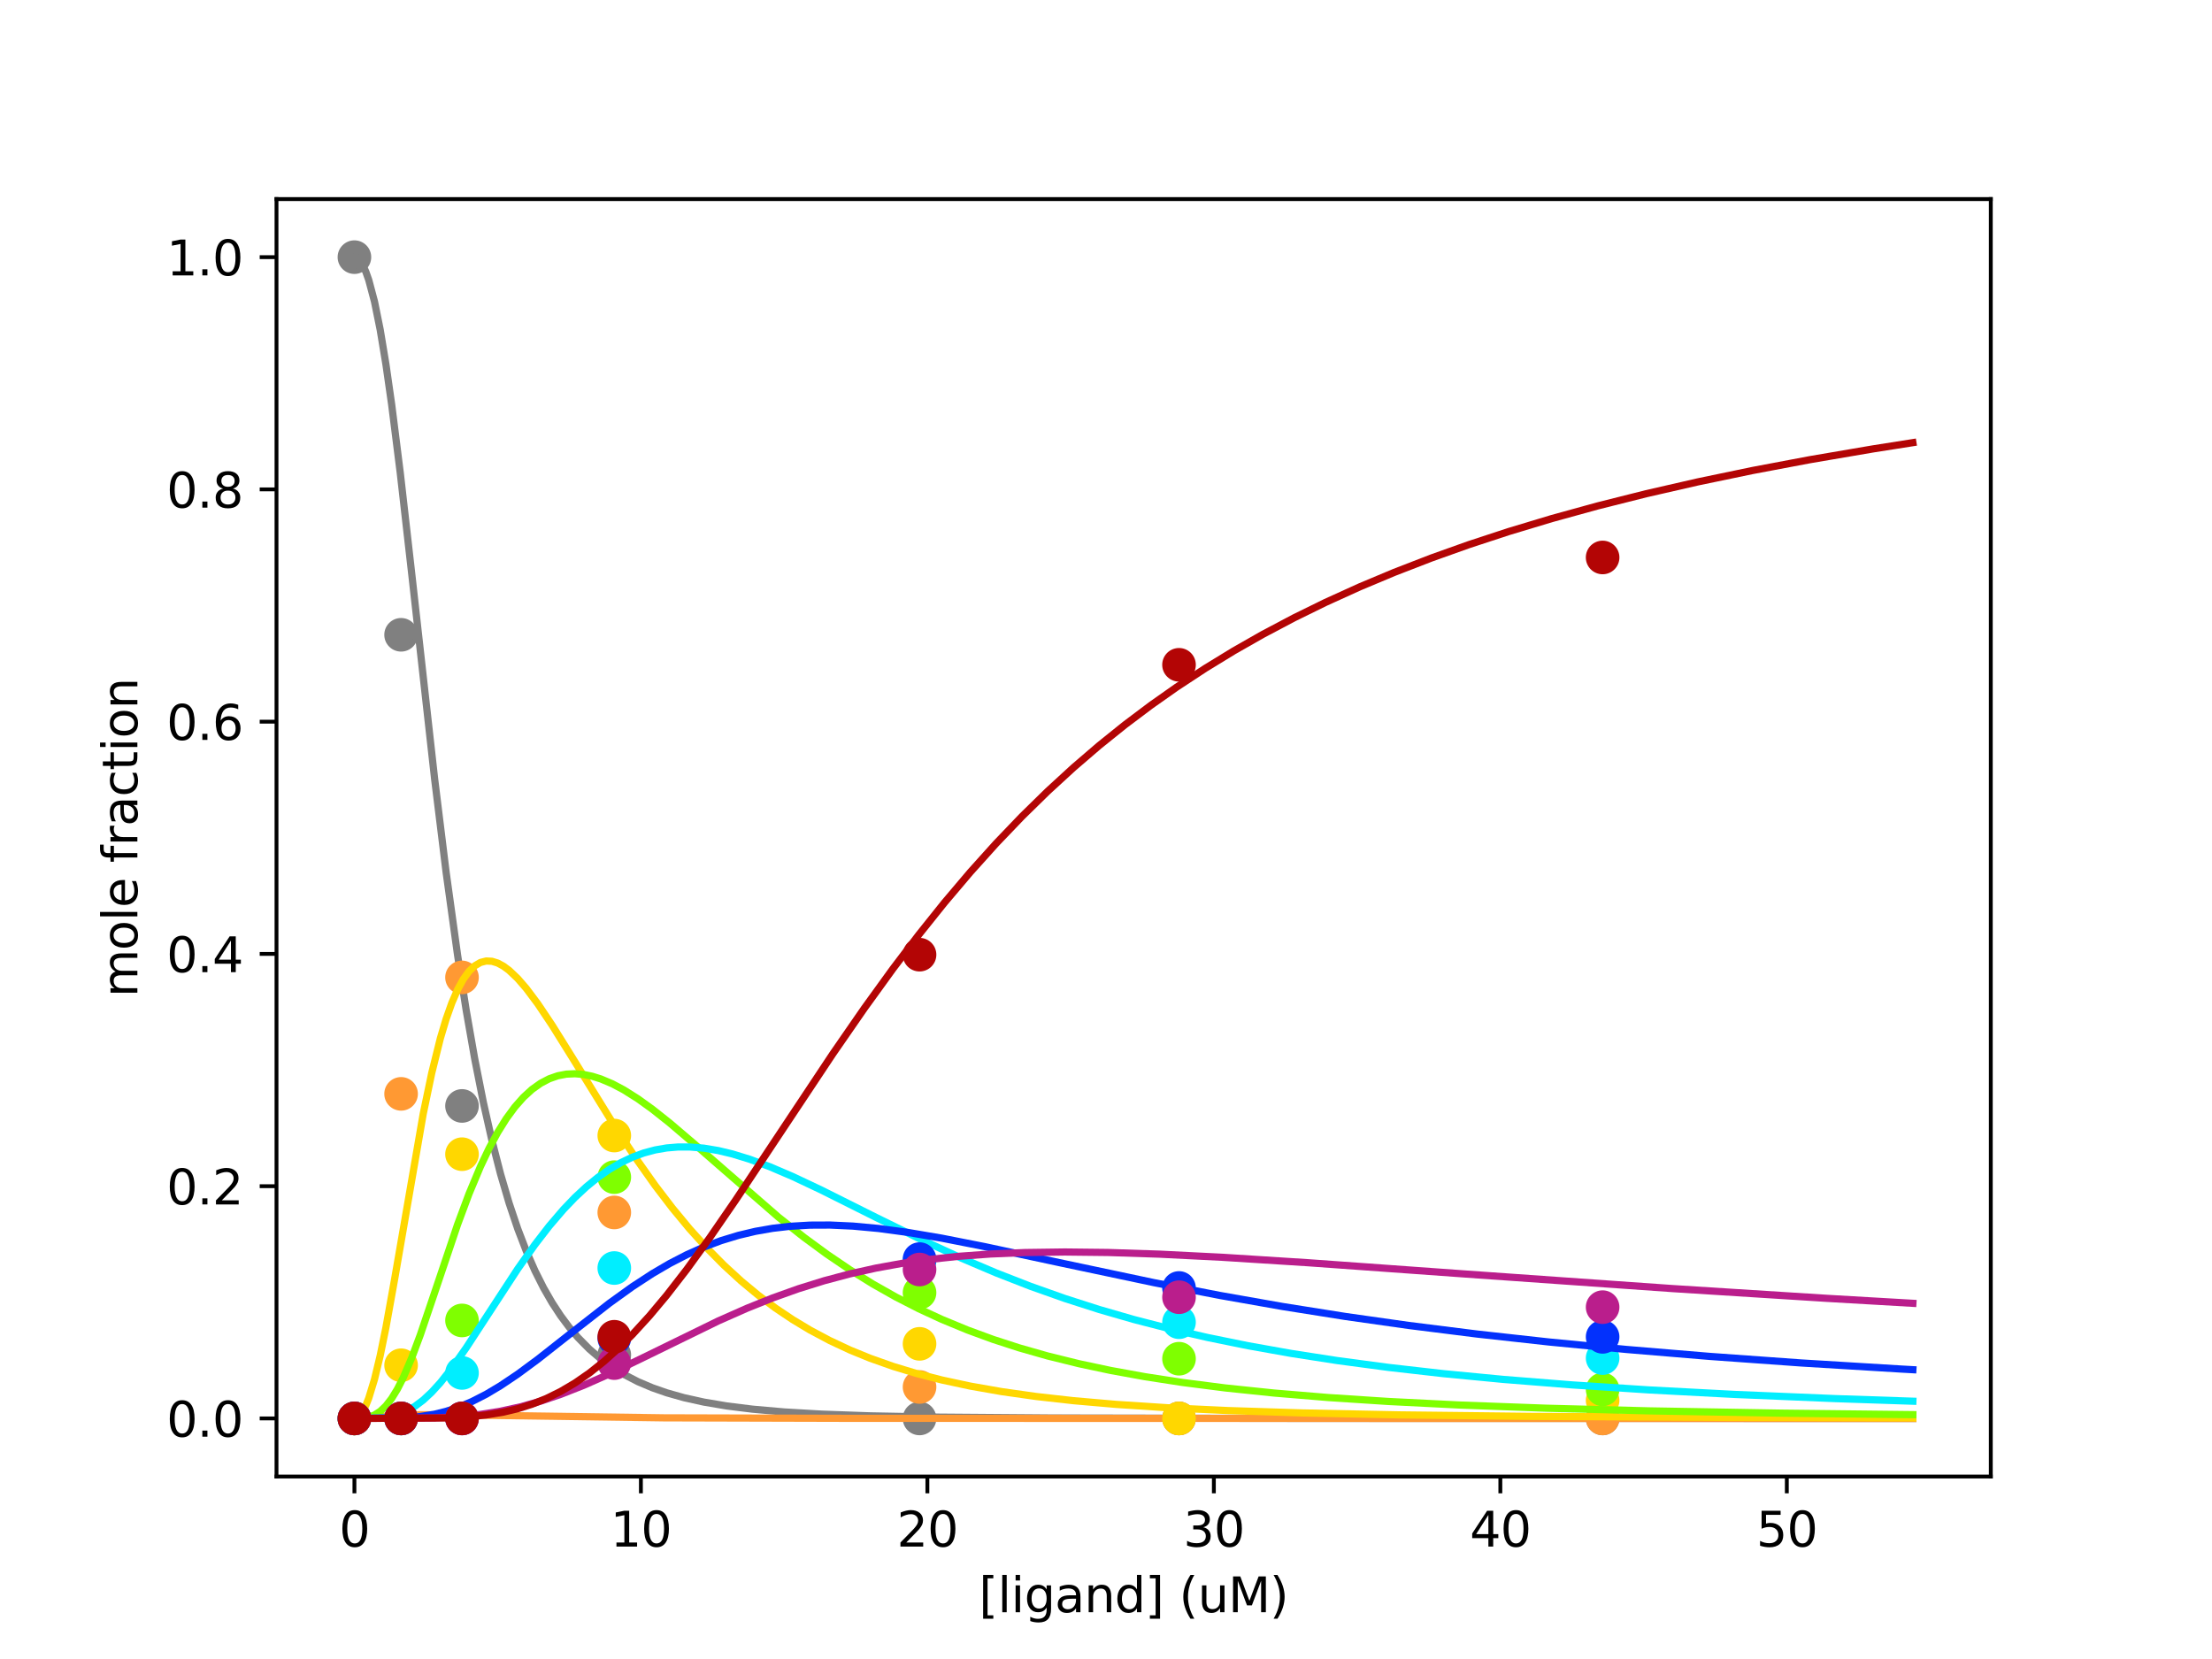 <?xml version="1.0" encoding="utf-8" standalone="no"?>
<!DOCTYPE svg PUBLIC "-//W3C//DTD SVG 1.1//EN"
  "http://www.w3.org/Graphics/SVG/1.1/DTD/svg11.dtd">
<svg xmlns:xlink="http://www.w3.org/1999/xlink" width="460.8pt" height="345.6pt" viewBox="0 0 460.8 345.6" xmlns="http://www.w3.org/2000/svg" version="1.1">
 <defs>
  <style type="text/css">*{stroke-linejoin: round; stroke-linecap: butt}</style>
 </defs>
 <g id="figure_1">
  <g id="patch_1">
   <path d="M 0 345.6 
L 460.8 345.6 
L 460.8 0 
L 0 0 
z
" style="fill: #ffffff"/>
  </g>
  <g id="axes_1">
   <g id="patch_2">
    <path d="M 57.6 307.584 
L 414.72 307.584 
L 414.72 41.472 
L 57.6 41.472 
z
" style="fill: #ffffff"/>
   </g>
   <g id="matplotlib.axis_1">
    <g id="xtick_1">
     <g id="line2d_1">
      <defs>
       <path id="md90542c73b" d="M 0 0 
L 0 3.5 
" style="stroke: #000000; stroke-width: 0.8"/>
      </defs>
      <g>
       <use xlink:href="#md90542c73b" x="73.833" y="307.584" style="stroke: #000000; stroke-width: 0.8"/>
      </g>
     </g>
     <g id="text_1">
      <!-- 0 -->
      <g transform="translate(70.651 322.182) scale(0.1 -0.1)">
       <defs>
        <path id="DejaVuSans-30" d="M 2034 4250 
Q 1547 4250 1301 3770 
Q 1056 3291 1056 2328 
Q 1056 1369 1301 889 
Q 1547 409 2034 409 
Q 2525 409 2770 889 
Q 3016 1369 3016 2328 
Q 3016 3291 2770 3770 
Q 2525 4250 2034 4250 
z
M 2034 4750 
Q 2819 4750 3233 4129 
Q 3647 3509 3647 2328 
Q 3647 1150 3233 529 
Q 2819 -91 2034 -91 
Q 1250 -91 836 529 
Q 422 1150 422 2328 
Q 422 3509 836 4129 
Q 1250 4750 2034 4750 
z
" transform="scale(0.016)"/>
       </defs>
       <use xlink:href="#DejaVuSans-30"/>
      </g>
     </g>
    </g>
    <g id="xtick_2">
     <g id="line2d_2">
      <g>
       <use xlink:href="#md90542c73b" x="133.512" y="307.584" style="stroke: #000000; stroke-width: 0.8"/>
      </g>
     </g>
     <g id="text_2">
      <!-- 10 -->
      <g transform="translate(127.149 322.182) scale(0.1 -0.1)">
       <defs>
        <path id="DejaVuSans-31" d="M 794 531 
L 1825 531 
L 1825 4091 
L 703 3866 
L 703 4441 
L 1819 4666 
L 2450 4666 
L 2450 531 
L 3481 531 
L 3481 0 
L 794 0 
L 794 531 
z
" transform="scale(0.016)"/>
       </defs>
       <use xlink:href="#DejaVuSans-31"/>
       <use xlink:href="#DejaVuSans-30" transform="translate(63.623 0)"/>
      </g>
     </g>
    </g>
    <g id="xtick_3">
     <g id="line2d_3">
      <g>
       <use xlink:href="#md90542c73b" x="193.191" y="307.584" style="stroke: #000000; stroke-width: 0.8"/>
      </g>
     </g>
     <g id="text_3">
      <!-- 20 -->
      <g transform="translate(186.829 322.182) scale(0.1 -0.1)">
       <defs>
        <path id="DejaVuSans-32" d="M 1228 531 
L 3431 531 
L 3431 0 
L 469 0 
L 469 531 
Q 828 903 1448 1529 
Q 2069 2156 2228 2338 
Q 2531 2678 2651 2914 
Q 2772 3150 2772 3378 
Q 2772 3750 2511 3984 
Q 2250 4219 1831 4219 
Q 1534 4219 1204 4116 
Q 875 4013 500 3803 
L 500 4441 
Q 881 4594 1212 4672 
Q 1544 4750 1819 4750 
Q 2544 4750 2975 4387 
Q 3406 4025 3406 3419 
Q 3406 3131 3298 2873 
Q 3191 2616 2906 2266 
Q 2828 2175 2409 1742 
Q 1991 1309 1228 531 
z
" transform="scale(0.016)"/>
       </defs>
       <use xlink:href="#DejaVuSans-32"/>
       <use xlink:href="#DejaVuSans-30" transform="translate(63.623 0)"/>
      </g>
     </g>
    </g>
    <g id="xtick_4">
     <g id="line2d_4">
      <g>
       <use xlink:href="#md90542c73b" x="252.87" y="307.584" style="stroke: #000000; stroke-width: 0.8"/>
      </g>
     </g>
     <g id="text_4">
      <!-- 30 -->
      <g transform="translate(246.508 322.182) scale(0.1 -0.1)">
       <defs>
        <path id="DejaVuSans-33" d="M 2597 2516 
Q 3050 2419 3304 2112 
Q 3559 1806 3559 1356 
Q 3559 666 3084 287 
Q 2609 -91 1734 -91 
Q 1441 -91 1130 -33 
Q 819 25 488 141 
L 488 750 
Q 750 597 1062 519 
Q 1375 441 1716 441 
Q 2309 441 2620 675 
Q 2931 909 2931 1356 
Q 2931 1769 2642 2001 
Q 2353 2234 1838 2234 
L 1294 2234 
L 1294 2753 
L 1863 2753 
Q 2328 2753 2575 2939 
Q 2822 3125 2822 3475 
Q 2822 3834 2567 4026 
Q 2313 4219 1838 4219 
Q 1578 4219 1281 4162 
Q 984 4106 628 3988 
L 628 4550 
Q 988 4650 1302 4700 
Q 1616 4750 1894 4750 
Q 2613 4750 3031 4423 
Q 3450 4097 3450 3541 
Q 3450 3153 3228 2886 
Q 3006 2619 2597 2516 
z
" transform="scale(0.016)"/>
       </defs>
       <use xlink:href="#DejaVuSans-33"/>
       <use xlink:href="#DejaVuSans-30" transform="translate(63.623 0)"/>
      </g>
     </g>
    </g>
    <g id="xtick_5">
     <g id="line2d_5">
      <g>
       <use xlink:href="#md90542c73b" x="312.549" y="307.584" style="stroke: #000000; stroke-width: 0.8"/>
      </g>
     </g>
     <g id="text_5">
      <!-- 40 -->
      <g transform="translate(306.187 322.182) scale(0.1 -0.1)">
       <defs>
        <path id="DejaVuSans-34" d="M 2419 4116 
L 825 1625 
L 2419 1625 
L 2419 4116 
z
M 2253 4666 
L 3047 4666 
L 3047 1625 
L 3713 1625 
L 3713 1100 
L 3047 1100 
L 3047 0 
L 2419 0 
L 2419 1100 
L 313 1100 
L 313 1709 
L 2253 4666 
z
" transform="scale(0.016)"/>
       </defs>
       <use xlink:href="#DejaVuSans-34"/>
       <use xlink:href="#DejaVuSans-30" transform="translate(63.623 0)"/>
      </g>
     </g>
    </g>
    <g id="xtick_6">
     <g id="line2d_6">
      <g>
       <use xlink:href="#md90542c73b" x="372.228" y="307.584" style="stroke: #000000; stroke-width: 0.8"/>
      </g>
     </g>
     <g id="text_6">
      <!-- 50 -->
      <g transform="translate(365.866 322.182) scale(0.1 -0.1)">
       <defs>
        <path id="DejaVuSans-35" d="M 691 4666 
L 3169 4666 
L 3169 4134 
L 1269 4134 
L 1269 2991 
Q 1406 3038 1543 3061 
Q 1681 3084 1819 3084 
Q 2600 3084 3056 2656 
Q 3513 2228 3513 1497 
Q 3513 744 3044 326 
Q 2575 -91 1722 -91 
Q 1428 -91 1123 -41 
Q 819 9 494 109 
L 494 744 
Q 775 591 1075 516 
Q 1375 441 1709 441 
Q 2250 441 2565 725 
Q 2881 1009 2881 1497 
Q 2881 1984 2565 2268 
Q 2250 2553 1709 2553 
Q 1456 2553 1204 2497 
Q 953 2441 691 2322 
L 691 4666 
z
" transform="scale(0.016)"/>
       </defs>
       <use xlink:href="#DejaVuSans-35"/>
       <use xlink:href="#DejaVuSans-30" transform="translate(63.623 0)"/>
      </g>
     </g>
    </g>
    <g id="text_7">
     <!-- [ligand] (uM) -->
     <g transform="translate(203.926 335.861) scale(0.1 -0.1)">
      <defs>
       <path id="DejaVuSans-5b" d="M 550 4863 
L 1875 4863 
L 1875 4416 
L 1125 4416 
L 1125 -397 
L 1875 -397 
L 1875 -844 
L 550 -844 
L 550 4863 
z
" transform="scale(0.016)"/>
       <path id="DejaVuSans-6c" d="M 603 4863 
L 1178 4863 
L 1178 0 
L 603 0 
L 603 4863 
z
" transform="scale(0.016)"/>
       <path id="DejaVuSans-69" d="M 603 3500 
L 1178 3500 
L 1178 0 
L 603 0 
L 603 3500 
z
M 603 4863 
L 1178 4863 
L 1178 4134 
L 603 4134 
L 603 4863 
z
" transform="scale(0.016)"/>
       <path id="DejaVuSans-67" d="M 2906 1791 
Q 2906 2416 2648 2759 
Q 2391 3103 1925 3103 
Q 1463 3103 1205 2759 
Q 947 2416 947 1791 
Q 947 1169 1205 825 
Q 1463 481 1925 481 
Q 2391 481 2648 825 
Q 2906 1169 2906 1791 
z
M 3481 434 
Q 3481 -459 3084 -895 
Q 2688 -1331 1869 -1331 
Q 1566 -1331 1297 -1286 
Q 1028 -1241 775 -1147 
L 775 -588 
Q 1028 -725 1275 -790 
Q 1522 -856 1778 -856 
Q 2344 -856 2625 -561 
Q 2906 -266 2906 331 
L 2906 616 
Q 2728 306 2450 153 
Q 2172 0 1784 0 
Q 1141 0 747 490 
Q 353 981 353 1791 
Q 353 2603 747 3093 
Q 1141 3584 1784 3584 
Q 2172 3584 2450 3431 
Q 2728 3278 2906 2969 
L 2906 3500 
L 3481 3500 
L 3481 434 
z
" transform="scale(0.016)"/>
       <path id="DejaVuSans-61" d="M 2194 1759 
Q 1497 1759 1228 1600 
Q 959 1441 959 1056 
Q 959 750 1161 570 
Q 1363 391 1709 391 
Q 2188 391 2477 730 
Q 2766 1069 2766 1631 
L 2766 1759 
L 2194 1759 
z
M 3341 1997 
L 3341 0 
L 2766 0 
L 2766 531 
Q 2569 213 2275 61 
Q 1981 -91 1556 -91 
Q 1019 -91 701 211 
Q 384 513 384 1019 
Q 384 1609 779 1909 
Q 1175 2209 1959 2209 
L 2766 2209 
L 2766 2266 
Q 2766 2663 2505 2880 
Q 2244 3097 1772 3097 
Q 1472 3097 1187 3025 
Q 903 2953 641 2809 
L 641 3341 
Q 956 3463 1253 3523 
Q 1550 3584 1831 3584 
Q 2591 3584 2966 3190 
Q 3341 2797 3341 1997 
z
" transform="scale(0.016)"/>
       <path id="DejaVuSans-6e" d="M 3513 2113 
L 3513 0 
L 2938 0 
L 2938 2094 
Q 2938 2591 2744 2837 
Q 2550 3084 2163 3084 
Q 1697 3084 1428 2787 
Q 1159 2491 1159 1978 
L 1159 0 
L 581 0 
L 581 3500 
L 1159 3500 
L 1159 2956 
Q 1366 3272 1645 3428 
Q 1925 3584 2291 3584 
Q 2894 3584 3203 3211 
Q 3513 2838 3513 2113 
z
" transform="scale(0.016)"/>
       <path id="DejaVuSans-64" d="M 2906 2969 
L 2906 4863 
L 3481 4863 
L 3481 0 
L 2906 0 
L 2906 525 
Q 2725 213 2448 61 
Q 2172 -91 1784 -91 
Q 1150 -91 751 415 
Q 353 922 353 1747 
Q 353 2572 751 3078 
Q 1150 3584 1784 3584 
Q 2172 3584 2448 3432 
Q 2725 3281 2906 2969 
z
M 947 1747 
Q 947 1113 1208 752 
Q 1469 391 1925 391 
Q 2381 391 2643 752 
Q 2906 1113 2906 1747 
Q 2906 2381 2643 2742 
Q 2381 3103 1925 3103 
Q 1469 3103 1208 2742 
Q 947 2381 947 1747 
z
" transform="scale(0.016)"/>
       <path id="DejaVuSans-5d" d="M 1947 4863 
L 1947 -844 
L 622 -844 
L 622 -397 
L 1369 -397 
L 1369 4416 
L 622 4416 
L 622 4863 
L 1947 4863 
z
" transform="scale(0.016)"/>
       <path id="DejaVuSans-20" transform="scale(0.016)"/>
       <path id="DejaVuSans-28" d="M 1984 4856 
Q 1566 4138 1362 3434 
Q 1159 2731 1159 2009 
Q 1159 1288 1364 580 
Q 1569 -128 1984 -844 
L 1484 -844 
Q 1016 -109 783 600 
Q 550 1309 550 2009 
Q 550 2706 781 3412 
Q 1013 4119 1484 4856 
L 1984 4856 
z
" transform="scale(0.016)"/>
       <path id="DejaVuSans-75" d="M 544 1381 
L 544 3500 
L 1119 3500 
L 1119 1403 
Q 1119 906 1312 657 
Q 1506 409 1894 409 
Q 2359 409 2629 706 
Q 2900 1003 2900 1516 
L 2900 3500 
L 3475 3500 
L 3475 0 
L 2900 0 
L 2900 538 
Q 2691 219 2414 64 
Q 2138 -91 1772 -91 
Q 1169 -91 856 284 
Q 544 659 544 1381 
z
M 1991 3584 
L 1991 3584 
z
" transform="scale(0.016)"/>
       <path id="DejaVuSans-4d" d="M 628 4666 
L 1569 4666 
L 2759 1491 
L 3956 4666 
L 4897 4666 
L 4897 0 
L 4281 0 
L 4281 4097 
L 3078 897 
L 2444 897 
L 1241 4097 
L 1241 0 
L 628 0 
L 628 4666 
z
" transform="scale(0.016)"/>
       <path id="DejaVuSans-29" d="M 513 4856 
L 1013 4856 
Q 1481 4119 1714 3412 
Q 1947 2706 1947 2009 
Q 1947 1309 1714 600 
Q 1481 -109 1013 -844 
L 513 -844 
Q 928 -128 1133 580 
Q 1338 1288 1338 2009 
Q 1338 2731 1133 3434 
Q 928 4138 513 4856 
z
" transform="scale(0.016)"/>
      </defs>
      <use xlink:href="#DejaVuSans-5b"/>
      <use xlink:href="#DejaVuSans-6c" transform="translate(39.014 0)"/>
      <use xlink:href="#DejaVuSans-69" transform="translate(66.797 0)"/>
      <use xlink:href="#DejaVuSans-67" transform="translate(94.58 0)"/>
      <use xlink:href="#DejaVuSans-61" transform="translate(158.057 0)"/>
      <use xlink:href="#DejaVuSans-6e" transform="translate(219.336 0)"/>
      <use xlink:href="#DejaVuSans-64" transform="translate(282.715 0)"/>
      <use xlink:href="#DejaVuSans-5d" transform="translate(346.191 0)"/>
      <use xlink:href="#DejaVuSans-20" transform="translate(385.205 0)"/>
      <use xlink:href="#DejaVuSans-28" transform="translate(416.992 0)"/>
      <use xlink:href="#DejaVuSans-75" transform="translate(456.006 0)"/>
      <use xlink:href="#DejaVuSans-4d" transform="translate(519.385 0)"/>
      <use xlink:href="#DejaVuSans-29" transform="translate(605.664 0)"/>
     </g>
    </g>
   </g>
   <g id="matplotlib.axis_2">
    <g id="ytick_1">
     <g id="line2d_7">
      <defs>
       <path id="m50837a3bf8" d="M 0 0 
L -3.5 0 
" style="stroke: #000000; stroke-width: 0.8"/>
      </defs>
      <g>
       <use xlink:href="#m50837a3bf8" x="57.6" y="295.488" style="stroke: #000000; stroke-width: 0.8"/>
      </g>
     </g>
     <g id="text_8">
      <!-- 0.0 -->
      <g transform="translate(34.697 299.287) scale(0.1 -0.1)">
       <defs>
        <path id="DejaVuSans-2e" d="M 684 794 
L 1344 794 
L 1344 0 
L 684 0 
L 684 794 
z
" transform="scale(0.016)"/>
       </defs>
       <use xlink:href="#DejaVuSans-30"/>
       <use xlink:href="#DejaVuSans-2e" transform="translate(63.623 0)"/>
       <use xlink:href="#DejaVuSans-30" transform="translate(95.41 0)"/>
      </g>
     </g>
    </g>
    <g id="ytick_2">
     <g id="line2d_8">
      <g>
       <use xlink:href="#m50837a3bf8" x="57.6" y="247.104" style="stroke: #000000; stroke-width: 0.8"/>
      </g>
     </g>
     <g id="text_9">
      <!-- 0.2 -->
      <g transform="translate(34.697 250.903) scale(0.1 -0.1)">
       <use xlink:href="#DejaVuSans-30"/>
       <use xlink:href="#DejaVuSans-2e" transform="translate(63.623 0)"/>
       <use xlink:href="#DejaVuSans-32" transform="translate(95.41 0)"/>
      </g>
     </g>
    </g>
    <g id="ytick_3">
     <g id="line2d_9">
      <g>
       <use xlink:href="#m50837a3bf8" x="57.6" y="198.72" style="stroke: #000000; stroke-width: 0.8"/>
      </g>
     </g>
     <g id="text_10">
      <!-- 0.4 -->
      <g transform="translate(34.697 202.519) scale(0.1 -0.1)">
       <use xlink:href="#DejaVuSans-30"/>
       <use xlink:href="#DejaVuSans-2e" transform="translate(63.623 0)"/>
       <use xlink:href="#DejaVuSans-34" transform="translate(95.41 0)"/>
      </g>
     </g>
    </g>
    <g id="ytick_4">
     <g id="line2d_10">
      <g>
       <use xlink:href="#m50837a3bf8" x="57.6" y="150.336" style="stroke: #000000; stroke-width: 0.8"/>
      </g>
     </g>
     <g id="text_11">
      <!-- 0.6 -->
      <g transform="translate(34.697 154.135) scale(0.1 -0.1)">
       <defs>
        <path id="DejaVuSans-36" d="M 2113 2584 
Q 1688 2584 1439 2293 
Q 1191 2003 1191 1497 
Q 1191 994 1439 701 
Q 1688 409 2113 409 
Q 2538 409 2786 701 
Q 3034 994 3034 1497 
Q 3034 2003 2786 2293 
Q 2538 2584 2113 2584 
z
M 3366 4563 
L 3366 3988 
Q 3128 4100 2886 4159 
Q 2644 4219 2406 4219 
Q 1781 4219 1451 3797 
Q 1122 3375 1075 2522 
Q 1259 2794 1537 2939 
Q 1816 3084 2150 3084 
Q 2853 3084 3261 2657 
Q 3669 2231 3669 1497 
Q 3669 778 3244 343 
Q 2819 -91 2113 -91 
Q 1303 -91 875 529 
Q 447 1150 447 2328 
Q 447 3434 972 4092 
Q 1497 4750 2381 4750 
Q 2619 4750 2861 4703 
Q 3103 4656 3366 4563 
z
" transform="scale(0.016)"/>
       </defs>
       <use xlink:href="#DejaVuSans-30"/>
       <use xlink:href="#DejaVuSans-2e" transform="translate(63.623 0)"/>
       <use xlink:href="#DejaVuSans-36" transform="translate(95.41 0)"/>
      </g>
     </g>
    </g>
    <g id="ytick_5">
     <g id="line2d_11">
      <g>
       <use xlink:href="#m50837a3bf8" x="57.6" y="101.952" style="stroke: #000000; stroke-width: 0.8"/>
      </g>
     </g>
     <g id="text_12">
      <!-- 0.8 -->
      <g transform="translate(34.697 105.751) scale(0.1 -0.1)">
       <defs>
        <path id="DejaVuSans-38" d="M 2034 2216 
Q 1584 2216 1326 1975 
Q 1069 1734 1069 1313 
Q 1069 891 1326 650 
Q 1584 409 2034 409 
Q 2484 409 2743 651 
Q 3003 894 3003 1313 
Q 3003 1734 2745 1975 
Q 2488 2216 2034 2216 
z
M 1403 2484 
Q 997 2584 770 2862 
Q 544 3141 544 3541 
Q 544 4100 942 4425 
Q 1341 4750 2034 4750 
Q 2731 4750 3128 4425 
Q 3525 4100 3525 3541 
Q 3525 3141 3298 2862 
Q 3072 2584 2669 2484 
Q 3125 2378 3379 2068 
Q 3634 1759 3634 1313 
Q 3634 634 3220 271 
Q 2806 -91 2034 -91 
Q 1263 -91 848 271 
Q 434 634 434 1313 
Q 434 1759 690 2068 
Q 947 2378 1403 2484 
z
M 1172 3481 
Q 1172 3119 1398 2916 
Q 1625 2713 2034 2713 
Q 2441 2713 2670 2916 
Q 2900 3119 2900 3481 
Q 2900 3844 2670 4047 
Q 2441 4250 2034 4250 
Q 1625 4250 1398 4047 
Q 1172 3844 1172 3481 
z
" transform="scale(0.016)"/>
       </defs>
       <use xlink:href="#DejaVuSans-30"/>
       <use xlink:href="#DejaVuSans-2e" transform="translate(63.623 0)"/>
       <use xlink:href="#DejaVuSans-38" transform="translate(95.41 0)"/>
      </g>
     </g>
    </g>
    <g id="ytick_6">
     <g id="line2d_12">
      <g>
       <use xlink:href="#m50837a3bf8" x="57.6" y="53.568" style="stroke: #000000; stroke-width: 0.8"/>
      </g>
     </g>
     <g id="text_13">
      <!-- 1.0 -->
      <g transform="translate(34.697 57.367) scale(0.1 -0.1)">
       <use xlink:href="#DejaVuSans-31"/>
       <use xlink:href="#DejaVuSans-2e" transform="translate(63.623 0)"/>
       <use xlink:href="#DejaVuSans-30" transform="translate(95.41 0)"/>
      </g>
     </g>
    </g>
    <g id="text_14">
     <!-- mole fraction -->
     <g transform="translate(28.617 207.719) rotate(-90) scale(0.1 -0.1)">
      <defs>
       <path id="DejaVuSans-6d" d="M 3328 2828 
Q 3544 3216 3844 3400 
Q 4144 3584 4550 3584 
Q 5097 3584 5394 3201 
Q 5691 2819 5691 2113 
L 5691 0 
L 5113 0 
L 5113 2094 
Q 5113 2597 4934 2840 
Q 4756 3084 4391 3084 
Q 3944 3084 3684 2787 
Q 3425 2491 3425 1978 
L 3425 0 
L 2847 0 
L 2847 2094 
Q 2847 2600 2669 2842 
Q 2491 3084 2119 3084 
Q 1678 3084 1418 2786 
Q 1159 2488 1159 1978 
L 1159 0 
L 581 0 
L 581 3500 
L 1159 3500 
L 1159 2956 
Q 1356 3278 1631 3431 
Q 1906 3584 2284 3584 
Q 2666 3584 2933 3390 
Q 3200 3197 3328 2828 
z
" transform="scale(0.016)"/>
       <path id="DejaVuSans-6f" d="M 1959 3097 
Q 1497 3097 1228 2736 
Q 959 2375 959 1747 
Q 959 1119 1226 758 
Q 1494 397 1959 397 
Q 2419 397 2687 759 
Q 2956 1122 2956 1747 
Q 2956 2369 2687 2733 
Q 2419 3097 1959 3097 
z
M 1959 3584 
Q 2709 3584 3137 3096 
Q 3566 2609 3566 1747 
Q 3566 888 3137 398 
Q 2709 -91 1959 -91 
Q 1206 -91 779 398 
Q 353 888 353 1747 
Q 353 2609 779 3096 
Q 1206 3584 1959 3584 
z
" transform="scale(0.016)"/>
       <path id="DejaVuSans-65" d="M 3597 1894 
L 3597 1613 
L 953 1613 
Q 991 1019 1311 708 
Q 1631 397 2203 397 
Q 2534 397 2845 478 
Q 3156 559 3463 722 
L 3463 178 
Q 3153 47 2828 -22 
Q 2503 -91 2169 -91 
Q 1331 -91 842 396 
Q 353 884 353 1716 
Q 353 2575 817 3079 
Q 1281 3584 2069 3584 
Q 2775 3584 3186 3129 
Q 3597 2675 3597 1894 
z
M 3022 2063 
Q 3016 2534 2758 2815 
Q 2500 3097 2075 3097 
Q 1594 3097 1305 2825 
Q 1016 2553 972 2059 
L 3022 2063 
z
" transform="scale(0.016)"/>
       <path id="DejaVuSans-66" d="M 2375 4863 
L 2375 4384 
L 1825 4384 
Q 1516 4384 1395 4259 
Q 1275 4134 1275 3809 
L 1275 3500 
L 2222 3500 
L 2222 3053 
L 1275 3053 
L 1275 0 
L 697 0 
L 697 3053 
L 147 3053 
L 147 3500 
L 697 3500 
L 697 3744 
Q 697 4328 969 4595 
Q 1241 4863 1831 4863 
L 2375 4863 
z
" transform="scale(0.016)"/>
       <path id="DejaVuSans-72" d="M 2631 2963 
Q 2534 3019 2420 3045 
Q 2306 3072 2169 3072 
Q 1681 3072 1420 2755 
Q 1159 2438 1159 1844 
L 1159 0 
L 581 0 
L 581 3500 
L 1159 3500 
L 1159 2956 
Q 1341 3275 1631 3429 
Q 1922 3584 2338 3584 
Q 2397 3584 2469 3576 
Q 2541 3569 2628 3553 
L 2631 2963 
z
" transform="scale(0.016)"/>
       <path id="DejaVuSans-63" d="M 3122 3366 
L 3122 2828 
Q 2878 2963 2633 3030 
Q 2388 3097 2138 3097 
Q 1578 3097 1268 2742 
Q 959 2388 959 1747 
Q 959 1106 1268 751 
Q 1578 397 2138 397 
Q 2388 397 2633 464 
Q 2878 531 3122 666 
L 3122 134 
Q 2881 22 2623 -34 
Q 2366 -91 2075 -91 
Q 1284 -91 818 406 
Q 353 903 353 1747 
Q 353 2603 823 3093 
Q 1294 3584 2113 3584 
Q 2378 3584 2631 3529 
Q 2884 3475 3122 3366 
z
" transform="scale(0.016)"/>
       <path id="DejaVuSans-74" d="M 1172 4494 
L 1172 3500 
L 2356 3500 
L 2356 3053 
L 1172 3053 
L 1172 1153 
Q 1172 725 1289 603 
Q 1406 481 1766 481 
L 2356 481 
L 2356 0 
L 1766 0 
Q 1100 0 847 248 
Q 594 497 594 1153 
L 594 3053 
L 172 3053 
L 172 3500 
L 594 3500 
L 594 4494 
L 1172 4494 
z
" transform="scale(0.016)"/>
      </defs>
      <use xlink:href="#DejaVuSans-6d"/>
      <use xlink:href="#DejaVuSans-6f" transform="translate(97.412 0)"/>
      <use xlink:href="#DejaVuSans-6c" transform="translate(158.594 0)"/>
      <use xlink:href="#DejaVuSans-65" transform="translate(186.377 0)"/>
      <use xlink:href="#DejaVuSans-20" transform="translate(247.9 0)"/>
      <use xlink:href="#DejaVuSans-66" transform="translate(279.688 0)"/>
      <use xlink:href="#DejaVuSans-72" transform="translate(314.893 0)"/>
      <use xlink:href="#DejaVuSans-61" transform="translate(356.006 0)"/>
      <use xlink:href="#DejaVuSans-63" transform="translate(417.285 0)"/>
      <use xlink:href="#DejaVuSans-74" transform="translate(472.266 0)"/>
      <use xlink:href="#DejaVuSans-69" transform="translate(511.475 0)"/>
      <use xlink:href="#DejaVuSans-6f" transform="translate(539.258 0)"/>
      <use xlink:href="#DejaVuSans-6e" transform="translate(600.439 0)"/>
     </g>
    </g>
   </g>
   <g id="line2d_13">
    <defs>
     <path id="me99c7c6b86" d="M 0 3 
C 0.796 3 1.559 2.684 2.121 2.121 
C 2.684 1.559 3 0.796 3 0 
C 3 -0.796 2.684 -1.559 2.121 -2.121 
C 1.559 -2.684 0.796 -3 0 -3 
C -0.796 -3 -1.559 -2.684 -2.121 -2.121 
C -2.684 -1.559 -3 -0.796 -3 0 
C -3 0.796 -2.684 1.559 -2.121 2.121 
C -1.559 2.684 -0.796 3 0 3 
z
" style="stroke: #808080"/>
    </defs>
    <g clip-path="url(#pa8dfd665ce)">
     <use xlink:href="#me99c7c6b86" x="73.833" y="53.568" style="fill: #808080; stroke: #808080"/>
     <use xlink:href="#me99c7c6b86" x="83.554" y="132.24" style="fill: #808080; stroke: #808080"/>
     <use xlink:href="#me99c7c6b86" x="96.244" y="230.387" style="fill: #808080; stroke: #808080"/>
     <use xlink:href="#me99c7c6b86" x="127.967" y="282.243" style="fill: #808080; stroke: #808080"/>
     <use xlink:href="#me99c7c6b86" x="191.558" y="295.488" style="fill: #808080; stroke: #808080"/>
     <use xlink:href="#me99c7c6b86" x="245.61" y="295.488" style="fill: #808080; stroke: #808080"/>
     <use xlink:href="#me99c7c6b86" x="333.855" y="295.488" style="fill: #808080; stroke: #808080"/>
    </g>
   </g>
   <g id="line2d_14">
    <path d="M 73.833 53.568 
L 74.43 53.794 
L 75.026 54.376 
L 75.623 55.323 
L 76.22 56.64 
L 76.817 58.328 
L 78.01 62.809 
L 79.204 68.71 
L 80.397 75.917 
L 81.591 84.271 
L 83.381 98.512 
L 85.769 119.521 
L 90.543 162.278 
L 92.93 181.67 
L 95.317 198.936 
L 97.108 210.396 
L 98.898 220.604 
L 100.688 229.633 
L 102.479 237.578 
L 104.269 244.545 
L 106.059 250.643 
L 107.85 255.973 
L 109.64 260.631 
L 111.431 264.703 
L 113.221 268.263 
L 115.011 271.38 
L 116.802 274.112 
L 118.592 276.509 
L 120.382 278.616 
L 122.77 281.038 
L 125.157 283.085 
L 127.544 284.82 
L 129.931 286.295 
L 132.915 287.835 
L 135.899 289.1 
L 138.883 290.142 
L 142.464 291.156 
L 146.641 292.084 
L 151.416 292.89 
L 156.787 293.558 
L 163.351 294.134 
L 171.11 294.585 
L 181.255 294.946 
L 195.578 295.213 
L 218.256 295.386 
L 264.806 295.47 
L 398.487 295.487 
L 398.487 295.487 
" clip-path="url(#pa8dfd665ce)" style="fill: none; stroke: #808080; stroke-width: 1.5; stroke-linecap: square"/>
   </g>
   <g id="line2d_15">
    <defs>
     <path id="ma35190f4bd" d="M 0 3 
C 0.796 3 1.559 2.684 2.121 2.121 
C 2.684 1.559 3 0.796 3 0 
C 3 -0.796 2.684 -1.559 2.121 -2.121 
C 1.559 -2.684 0.796 -3 0 -3 
C -0.796 -3 -1.559 -2.684 -2.121 -2.121 
C -2.684 -1.559 -3 -0.796 -3 0 
C -3 0.796 -2.684 1.559 -2.121 2.121 
C -1.559 2.684 -0.796 3 0 3 
z
" style="stroke: #ff9933"/>
    </defs>
    <g clip-path="url(#pa8dfd665ce)">
     <use xlink:href="#ma35190f4bd" x="73.833" y="295.488" style="fill: #ff9933; stroke: #ff9933"/>
     <use xlink:href="#ma35190f4bd" x="83.554" y="227.871" style="fill: #ff9933; stroke: #ff9933"/>
     <use xlink:href="#ma35190f4bd" x="96.244" y="203.612" style="fill: #ff9933; stroke: #ff9933"/>
     <use xlink:href="#ma35190f4bd" x="127.967" y="252.577" style="fill: #ff9933; stroke: #ff9933"/>
     <use xlink:href="#ma35190f4bd" x="191.558" y="288.933" style="fill: #ff9933; stroke: #ff9933"/>
     <use xlink:href="#ma35190f4bd" x="245.61" y="295.488" style="fill: #ff9933; stroke: #ff9933"/>
     <use xlink:href="#ma35190f4bd" x="333.855" y="295.488" style="fill: #ff9933; stroke: #ff9933"/>
    </g>
   </g>
   <g id="line2d_16">
    <path d="M 73.833 295.488 
L 82.188 294.876 
L 87.559 294.712 
L 94.72 294.743 
L 138.286 295.362 
L 177.078 295.464 
L 316.13 295.488 
L 398.487 295.488 
L 398.487 295.488 
" clip-path="url(#pa8dfd665ce)" style="fill: none; stroke: #ff9933; stroke-width: 1.5; stroke-linecap: square"/>
   </g>
   <g id="line2d_17">
    <defs>
     <path id="m91e734cb99" d="M 0 3 
C 0.796 3 1.559 2.684 2.121 2.121 
C 2.684 1.559 3 0.796 3 0 
C 3 -0.796 2.684 -1.559 2.121 -2.121 
C 1.559 -2.684 0.796 -3 0 -3 
C -0.796 -3 -1.559 -2.684 -2.121 -2.121 
C -2.684 -1.559 -3 -0.796 -3 0 
C -3 0.796 -2.684 1.559 -2.121 2.121 
C -1.559 2.684 -0.796 3 0 3 
z
" style="stroke: #ffd700"/>
    </defs>
    <g clip-path="url(#pa8dfd665ce)">
     <use xlink:href="#m91e734cb99" x="73.833" y="295.488" style="fill: #ffd700; stroke: #ffd700"/>
     <use xlink:href="#m91e734cb99" x="83.554" y="284.408" style="fill: #ffd700; stroke: #ffd700"/>
     <use xlink:href="#m91e734cb99" x="96.244" y="240.44" style="fill: #ffd700; stroke: #ffd700"/>
     <use xlink:href="#m91e734cb99" x="127.967" y="236.554" style="fill: #ffd700; stroke: #ffd700"/>
     <use xlink:href="#m91e734cb99" x="191.558" y="279.946" style="fill: #ffd700; stroke: #ffd700"/>
     <use xlink:href="#m91e734cb99" x="245.61" y="295.488" style="fill: #ffd700; stroke: #ffd700"/>
     <use xlink:href="#m91e734cb99" x="333.855" y="291.73" style="fill: #ffd700; stroke: #ffd700"/>
    </g>
   </g>
   <g id="line2d_18">
    <path d="M 73.833 295.488 
L 74.43 295.315 
L 75.026 294.8 
L 75.623 293.945 
L 76.22 292.76 
L 76.817 291.256 
L 78.01 287.35 
L 79.204 282.376 
L 80.397 276.524 
L 82.188 266.574 
L 88.156 232.072 
L 89.946 223.5 
L 91.736 216.298 
L 92.93 212.295 
L 94.124 208.926 
L 95.317 206.169 
L 96.511 203.99 
L 97.704 202.348 
L 98.898 201.199 
L 100.092 200.496 
L 101.285 200.194 
L 102.479 200.249 
L 103.672 200.618 
L 104.866 201.263 
L 106.059 202.146 
L 107.85 203.848 
L 109.64 205.918 
L 112.027 209.106 
L 115.011 213.56 
L 119.189 220.261 
L 128.141 234.745 
L 132.318 241.078 
L 136.496 246.984 
L 140.077 251.669 
L 143.657 255.995 
L 147.238 259.962 
L 150.819 263.58 
L 154.4 266.864 
L 157.98 269.833 
L 161.561 272.507 
L 165.142 274.909 
L 168.723 277.063 
L 172.9 279.289 
L 177.078 281.241 
L 181.255 282.948 
L 186.03 284.638 
L 190.804 286.086 
L 196.175 287.47 
L 202.143 288.751 
L 208.708 289.904 
L 215.869 290.917 
L 223.627 291.787 
L 232.579 292.566 
L 243.321 293.264 
L 255.854 293.848 
L 271.371 294.34 
L 291.662 294.746 
L 319.114 295.056 
L 360.293 295.278 
L 398.487 295.372 
L 398.487 295.372 
" clip-path="url(#pa8dfd665ce)" style="fill: none; stroke: #ffd700; stroke-width: 1.5; stroke-linecap: square"/>
   </g>
   <g id="line2d_19">
    <defs>
     <path id="m72ca88d70f" d="M 0 3 
C 0.796 3 1.559 2.684 2.121 2.121 
C 2.684 1.559 3 0.796 3 0 
C 3 -0.796 2.684 -1.559 2.121 -2.121 
C 1.559 -2.684 0.796 -3 0 -3 
C -0.796 -3 -1.559 -2.684 -2.121 -2.121 
C -2.684 -1.559 -3 -0.796 -3 0 
C -3 0.796 -2.684 1.559 -2.121 2.121 
C -1.559 2.684 -0.796 3 0 3 
z
" style="stroke: #7fff00"/>
    </defs>
    <g clip-path="url(#pa8dfd665ce)">
     <use xlink:href="#m72ca88d70f" x="73.833" y="295.488" style="fill: #7fff00; stroke: #7fff00"/>
     <use xlink:href="#m72ca88d70f" x="83.554" y="295.488" style="fill: #7fff00; stroke: #7fff00"/>
     <use xlink:href="#m72ca88d70f" x="96.244" y="275.072" style="fill: #7fff00; stroke: #7fff00"/>
     <use xlink:href="#m72ca88d70f" x="127.967" y="245.221" style="fill: #7fff00; stroke: #7fff00"/>
     <use xlink:href="#m72ca88d70f" x="191.558" y="269.286" style="fill: #7fff00; stroke: #7fff00"/>
     <use xlink:href="#m72ca88d70f" x="245.61" y="283.047" style="fill: #7fff00; stroke: #7fff00"/>
     <use xlink:href="#m72ca88d70f" x="333.855" y="289.436" style="fill: #7fff00; stroke: #7fff00"/>
    </g>
   </g>
   <g id="line2d_20">
    <path d="M 73.833 295.488 
L 75.623 295.43 
L 76.817 295.222 
L 78.01 294.772 
L 79.204 294.006 
L 80.397 292.868 
L 81.591 291.328 
L 82.785 289.379 
L 83.978 287.036 
L 85.769 282.867 
L 87.559 278.073 
L 90.543 269.272 
L 95.317 255.102 
L 97.704 248.695 
L 100.092 242.992 
L 101.882 239.226 
L 103.672 235.91 
L 105.463 233.04 
L 107.253 230.602 
L 109.043 228.576 
L 110.834 226.939 
L 112.624 225.665 
L 114.415 224.728 
L 116.205 224.102 
L 117.995 223.761 
L 119.786 223.68 
L 121.576 223.835 
L 123.366 224.202 
L 125.157 224.761 
L 127.544 225.768 
L 129.931 227.034 
L 132.915 228.916 
L 135.899 231.065 
L 139.48 233.904 
L 144.254 237.973 
L 162.158 253.548 
L 167.529 257.792 
L 172.303 261.295 
L 177.078 264.53 
L 181.852 267.494 
L 186.626 270.191 
L 191.401 272.636 
L 196.175 274.843 
L 201.546 277.064 
L 206.917 279.033 
L 212.288 280.775 
L 218.256 282.476 
L 224.821 284.097 
L 231.386 285.493 
L 238.547 286.795 
L 246.305 287.989 
L 255.257 289.136 
L 265.403 290.193 
L 276.742 291.136 
L 289.274 291.953 
L 304.194 292.697 
L 322.098 293.354 
L 343.582 293.91 
L 371.035 294.385 
L 398.487 294.695 
L 398.487 294.695 
" clip-path="url(#pa8dfd665ce)" style="fill: none; stroke: #7fff00; stroke-width: 1.5; stroke-linecap: square"/>
   </g>
   <g id="line2d_21">
    <defs>
     <path id="m1fdc37d493" d="M 0 3 
C 0.796 3 1.559 2.684 2.121 2.121 
C 2.684 1.559 3 0.796 3 0 
C 3 -0.796 2.684 -1.559 2.121 -2.121 
C 1.559 -2.684 0.796 -3 0 -3 
C -0.796 -3 -1.559 -2.684 -2.121 -2.121 
C -2.684 -1.559 -3 -0.796 -3 0 
C -3 0.796 -2.684 1.559 -2.121 2.121 
C -1.559 2.684 -0.796 3 0 3 
z
" style="stroke: #00eeff"/>
    </defs>
    <g clip-path="url(#pa8dfd665ce)">
     <use xlink:href="#m1fdc37d493" x="73.833" y="295.488" style="fill: #00eeff; stroke: #00eeff"/>
     <use xlink:href="#m1fdc37d493" x="83.554" y="295.488" style="fill: #00eeff; stroke: #00eeff"/>
     <use xlink:href="#m1fdc37d493" x="96.244" y="286.009" style="fill: #00eeff; stroke: #00eeff"/>
     <use xlink:href="#m1fdc37d493" x="127.967" y="264.153" style="fill: #00eeff; stroke: #00eeff"/>
     <use xlink:href="#m1fdc37d493" x="191.558" y="262.697" style="fill: #00eeff; stroke: #00eeff"/>
     <use xlink:href="#m1fdc37d493" x="245.61" y="275.441" style="fill: #00eeff; stroke: #00eeff"/>
     <use xlink:href="#m1fdc37d493" x="333.855" y="282.917" style="fill: #00eeff; stroke: #00eeff"/>
    </g>
   </g>
   <g id="line2d_22">
    <path d="M 73.833 295.488 
L 79.204 295.377 
L 80.994 295.154 
L 82.785 294.725 
L 84.575 294.025 
L 86.365 293.011 
L 88.156 291.667 
L 89.946 289.998 
L 91.736 288.033 
L 94.124 285.02 
L 97.108 280.789 
L 101.285 274.395 
L 107.85 264.343 
L 111.431 259.277 
L 114.415 255.414 
L 117.399 251.93 
L 119.786 249.437 
L 122.173 247.217 
L 124.56 245.272 
L 126.947 243.602 
L 129.334 242.204 
L 131.721 241.069 
L 134.109 240.188 
L 136.496 239.548 
L 138.883 239.137 
L 141.27 238.938 
L 143.657 238.936 
L 146.641 239.184 
L 149.625 239.683 
L 152.609 240.398 
L 156.19 241.498 
L 160.367 243.053 
L 165.142 245.096 
L 171.11 247.914 
L 182.449 253.587 
L 192.594 258.563 
L 200.353 262.126 
L 207.514 265.17 
L 214.676 267.962 
L 221.837 270.501 
L 228.999 272.797 
L 236.16 274.864 
L 243.918 276.868 
L 251.677 278.65 
L 260.032 280.348 
L 268.984 281.944 
L 278.532 283.425 
L 289.274 284.859 
L 300.613 286.149 
L 313.146 287.353 
L 327.469 288.497 
L 343.582 289.549 
L 361.486 290.49 
L 382.374 291.357 
L 398.487 291.896 
L 398.487 291.896 
" clip-path="url(#pa8dfd665ce)" style="fill: none; stroke: #00eeff; stroke-width: 1.5; stroke-linecap: square"/>
   </g>
   <g id="line2d_23">
    <defs>
     <path id="mdafa3a8db9" d="M 0 3 
C 0.796 3 1.559 2.684 2.121 2.121 
C 2.684 1.559 3 0.796 3 0 
C 3 -0.796 2.684 -1.559 2.121 -2.121 
C 1.559 -2.684 0.796 -3 0 -3 
C -0.796 -3 -1.559 -2.684 -2.121 -2.121 
C -2.684 -1.559 -3 -0.796 -3 0 
C -3 0.796 -2.684 1.559 -2.121 2.121 
C -1.559 2.684 -0.796 3 0 3 
z
" style="stroke: #0331fc"/>
    </defs>
    <g clip-path="url(#pa8dfd665ce)">
     <use xlink:href="#mdafa3a8db9" x="73.833" y="295.488" style="fill: #0331fc; stroke: #0331fc"/>
     <use xlink:href="#mdafa3a8db9" x="83.554" y="295.488" style="fill: #0331fc; stroke: #0331fc"/>
     <use xlink:href="#mdafa3a8db9" x="96.244" y="295.488" style="fill: #0331fc; stroke: #0331fc"/>
     <use xlink:href="#mdafa3a8db9" x="127.967" y="278.806" style="fill: #0331fc; stroke: #0331fc"/>
     <use xlink:href="#mdafa3a8db9" x="191.558" y="262.293" style="fill: #0331fc; stroke: #0331fc"/>
     <use xlink:href="#mdafa3a8db9" x="245.61" y="268.309" style="fill: #0331fc; stroke: #0331fc"/>
     <use xlink:href="#mdafa3a8db9" x="333.855" y="278.492" style="fill: #0331fc; stroke: #0331fc"/>
    </g>
   </g>
   <g id="line2d_24">
    <path d="M 73.833 295.488 
L 83.978 295.382 
L 87.559 295.089 
L 90.543 294.598 
L 92.93 294.006 
L 95.317 293.222 
L 98.301 291.974 
L 101.285 290.445 
L 104.269 288.666 
L 107.85 286.261 
L 112.027 283.176 
L 118.592 278.009 
L 126.947 271.486 
L 131.721 268.051 
L 135.899 265.324 
L 139.48 263.23 
L 143.061 261.38 
L 146.641 259.785 
L 150.222 258.444 
L 153.803 257.354 
L 157.384 256.504 
L 160.964 255.88 
L 164.545 255.464 
L 168.723 255.218 
L 172.9 255.2 
L 177.674 255.418 
L 183.046 255.917 
L 189.013 256.718 
L 196.175 257.929 
L 205.127 259.691 
L 220.643 263.02 
L 240.338 267.187 
L 254.064 269.854 
L 267.193 272.17 
L 280.323 274.253 
L 293.452 276.114 
L 307.775 277.914 
L 322.695 279.562 
L 338.808 281.115 
L 356.115 282.559 
L 375.212 283.927 
L 396.1 285.199 
L 398.487 285.331 
L 398.487 285.331 
" clip-path="url(#pa8dfd665ce)" style="fill: none; stroke: #0331fc; stroke-width: 1.5; stroke-linecap: square"/>
   </g>
   <g id="line2d_25">
    <defs>
     <path id="m6c3a7069b4" d="M 0 3 
C 0.796 3 1.559 2.684 2.121 2.121 
C 2.684 1.559 3 0.796 3 0 
C 3 -0.796 2.684 -1.559 2.121 -2.121 
C 1.559 -2.684 0.796 -3 0 -3 
C -0.796 -3 -1.559 -2.684 -2.121 -2.121 
C -2.684 -1.559 -3 -0.796 -3 0 
C -3 0.796 -2.684 1.559 -2.121 2.121 
C -1.559 2.684 -0.796 3 0 3 
z
" style="stroke: #ba1e8c"/>
    </defs>
    <g clip-path="url(#pa8dfd665ce)">
     <use xlink:href="#m6c3a7069b4" x="73.833" y="295.488" style="fill: #ba1e8c; stroke: #ba1e8c"/>
     <use xlink:href="#m6c3a7069b4" x="83.554" y="295.488" style="fill: #ba1e8c; stroke: #ba1e8c"/>
     <use xlink:href="#m6c3a7069b4" x="96.244" y="295.488" style="fill: #ba1e8c; stroke: #ba1e8c"/>
     <use xlink:href="#m6c3a7069b4" x="127.967" y="283.959" style="fill: #ba1e8c; stroke: #ba1e8c"/>
     <use xlink:href="#m6c3a7069b4" x="191.558" y="264.463" style="fill: #ba1e8c; stroke: #ba1e8c"/>
     <use xlink:href="#m6c3a7069b4" x="245.61" y="270.233" style="fill: #ba1e8c; stroke: #ba1e8c"/>
     <use xlink:href="#m6c3a7069b4" x="333.855" y="272.303" style="fill: #ba1e8c; stroke: #ba1e8c"/>
    </g>
   </g>
   <g id="line2d_26">
    <path d="M 73.833 295.488 
L 90.543 295.38 
L 95.914 295.088 
L 100.092 294.648 
L 104.269 293.978 
L 108.447 293.058 
L 112.624 291.885 
L 116.802 290.471 
L 121.576 288.594 
L 126.947 286.215 
L 134.109 282.76 
L 149.625 275.18 
L 155.593 272.54 
L 160.964 270.386 
L 166.335 268.467 
L 171.707 266.795 
L 177.078 265.367 
L 182.449 264.172 
L 187.82 263.196 
L 193.788 262.344 
L 199.756 261.709 
L 206.32 261.23 
L 213.482 260.928 
L 221.837 260.814 
L 230.789 260.914 
L 241.531 261.261 
L 254.661 261.917 
L 272.564 263.053 
L 305.388 265.41 
L 348.357 268.431 
L 380.584 270.469 
L 398.487 271.504 
L 398.487 271.504 
" clip-path="url(#pa8dfd665ce)" style="fill: none; stroke: #ba1e8c; stroke-width: 1.5; stroke-linecap: square"/>
   </g>
   <g id="line2d_27">
    <defs>
     <path id="m5dc7dbdb8c" d="M 0 3 
C 0.796 3 1.559 2.684 2.121 2.121 
C 2.684 1.559 3 0.796 3 0 
C 3 -0.796 2.684 -1.559 2.121 -2.121 
C 1.559 -2.684 0.796 -3 0 -3 
C -0.796 -3 -1.559 -2.684 -2.121 -2.121 
C -2.684 -1.559 -3 -0.796 -3 0 
C -3 0.796 -2.684 1.559 -2.121 2.121 
C -1.559 2.684 -0.796 3 0 3 
z
" style="stroke: #b30505"/>
    </defs>
    <g clip-path="url(#pa8dfd665ce)">
     <use xlink:href="#m5dc7dbdb8c" x="73.833" y="295.488" style="fill: #b30505; stroke: #b30505"/>
     <use xlink:href="#m5dc7dbdb8c" x="83.554" y="295.488" style="fill: #b30505; stroke: #b30505"/>
     <use xlink:href="#m5dc7dbdb8c" x="96.244" y="295.488" style="fill: #b30505; stroke: #b30505"/>
     <use xlink:href="#m5dc7dbdb8c" x="127.967" y="278.47" style="fill: #b30505; stroke: #b30505"/>
     <use xlink:href="#m5dc7dbdb8c" x="191.558" y="198.878" style="fill: #b30505; stroke: #b30505"/>
     <use xlink:href="#m5dc7dbdb8c" x="245.61" y="138.49" style="fill: #b30505; stroke: #b30505"/>
     <use xlink:href="#m5dc7dbdb8c" x="333.855" y="116.13" style="fill: #b30505; stroke: #b30505"/>
    </g>
   </g>
   <g id="line2d_28">
    <path d="M 73.833 295.488 
L 92.93 295.385 
L 97.704 295.137 
L 101.285 294.766 
L 104.866 294.171 
L 107.85 293.46 
L 110.834 292.522 
L 113.818 291.33 
L 116.802 289.86 
L 119.786 288.098 
L 122.77 286.033 
L 125.754 283.663 
L 128.738 280.991 
L 131.721 278.029 
L 135.302 274.112 
L 138.883 269.835 
L 143.061 264.449 
L 147.835 257.867 
L 153.206 250.065 
L 161.561 237.482 
L 173.497 219.525 
L 180.062 210.037 
L 186.03 201.789 
L 191.401 194.721 
L 196.772 188.013 
L 202.143 181.674 
L 207.514 175.704 
L 212.885 170.095 
L 218.256 164.834 
L 223.627 159.906 
L 228.999 155.292 
L 234.37 150.974 
L 239.741 146.933 
L 245.112 143.15 
L 251.08 139.228 
L 257.048 135.578 
L 263.016 132.18 
L 269.58 128.706 
L 276.145 125.485 
L 283.307 122.234 
L 290.468 119.231 
L 298.226 116.229 
L 305.985 113.462 
L 314.34 110.718 
L 323.292 108.021 
L 332.84 105.389 
L 342.986 102.838 
L 353.728 100.379 
L 365.067 98.019 
L 377.003 95.766 
L 390.132 93.523 
L 398.487 92.21 
L 398.487 92.21 
" clip-path="url(#pa8dfd665ce)" style="fill: none; stroke: #b30505; stroke-width: 1.5; stroke-linecap: square"/>
   </g>
   <g id="patch_3">
    <path d="M 57.6 307.584 
L 57.6 41.472 
" style="fill: none; stroke: #000000; stroke-width: 0.8; stroke-linejoin: miter; stroke-linecap: square"/>
   </g>
   <g id="patch_4">
    <path d="M 414.72 307.584 
L 414.72 41.472 
" style="fill: none; stroke: #000000; stroke-width: 0.8; stroke-linejoin: miter; stroke-linecap: square"/>
   </g>
   <g id="patch_5">
    <path d="M 57.6 307.584 
L 414.72 307.584 
" style="fill: none; stroke: #000000; stroke-width: 0.8; stroke-linejoin: miter; stroke-linecap: square"/>
   </g>
   <g id="patch_6">
    <path d="M 57.6 41.472 
L 414.72 41.472 
" style="fill: none; stroke: #000000; stroke-width: 0.8; stroke-linejoin: miter; stroke-linecap: square"/>
   </g>
  </g>
 </g>
 <defs>
  <clipPath id="pa8dfd665ce">
   <rect x="57.6" y="41.472" width="357.12" height="266.112"/>
  </clipPath>
 </defs>
</svg>
